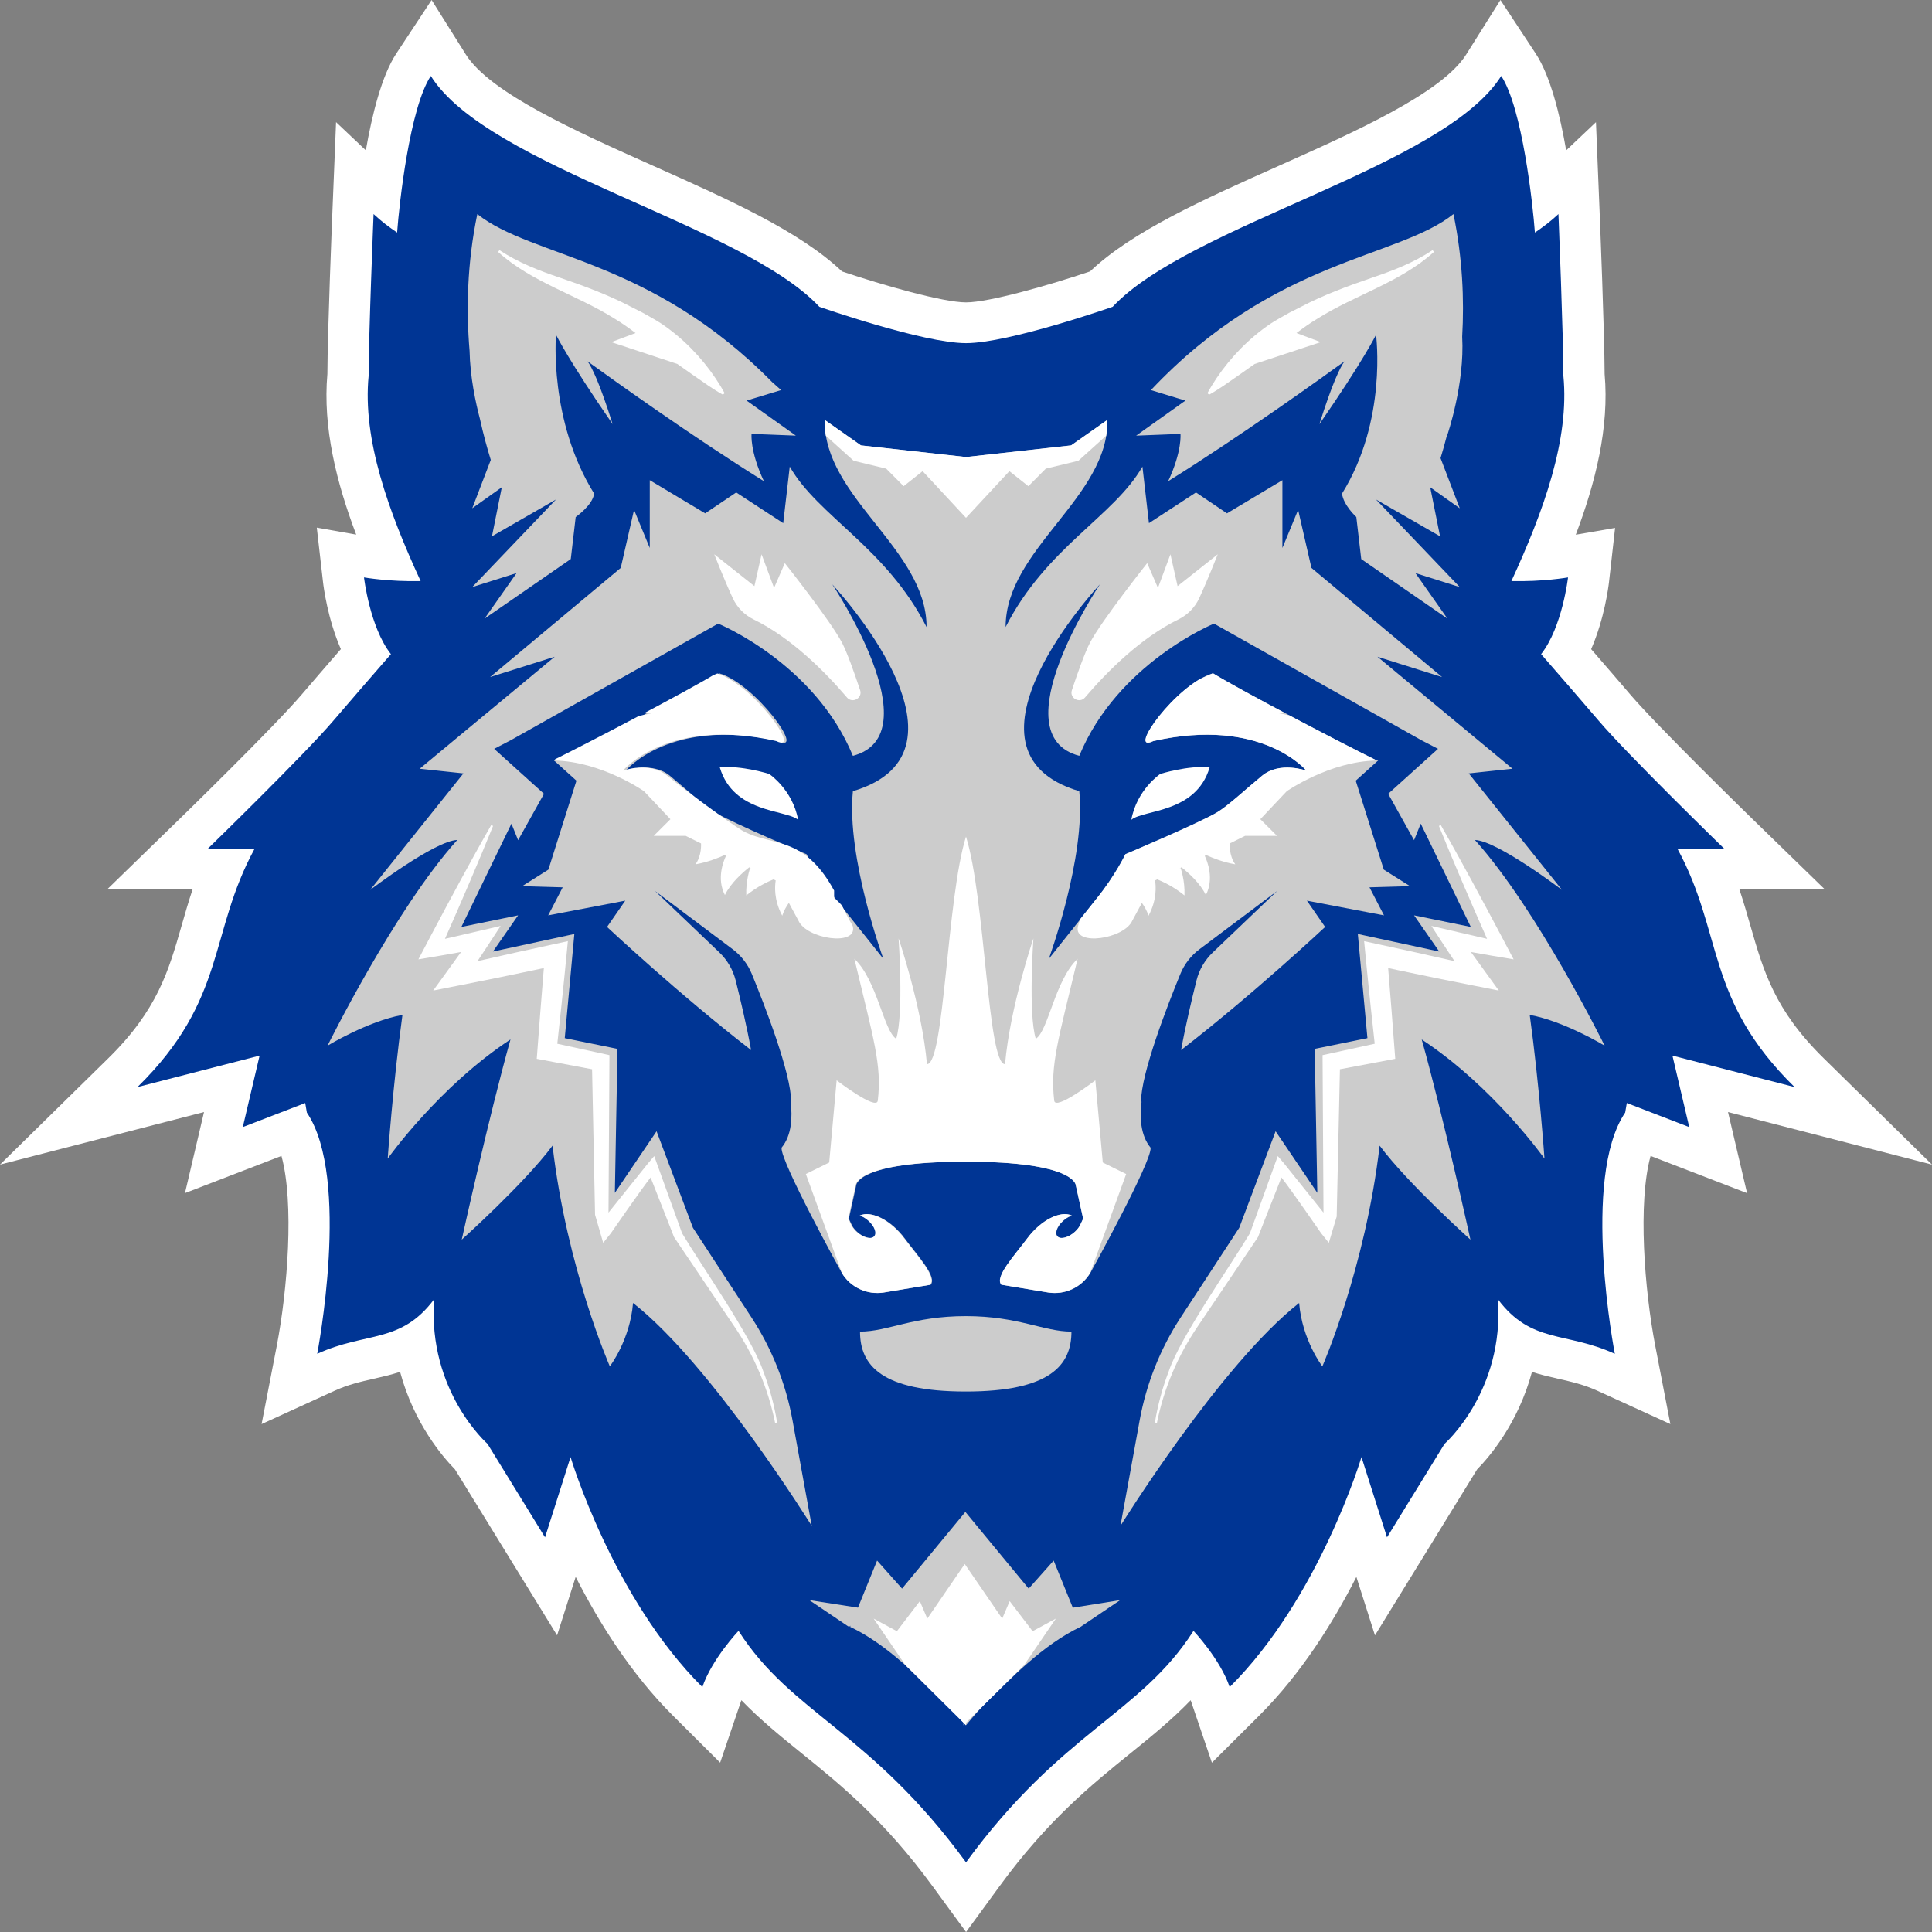 <?xml version="1.0" encoding="UTF-8"?>
<svg id="Layer_2" data-name="Layer 2" xmlns="http://www.w3.org/2000/svg" xmlns:xlink="http://www.w3.org/1999/xlink" viewBox="0 0 950 950">
  <rect x="0" y="0" width="950" height="950" fill="#808080" stroke="none"/>
  <defs>
    <style>
      .cls-1 {
        fill: #003594;
      }

      .cls-2 {
        fill: #fff;
      }

      .cls-3 {
        fill: none;
      }

      .cls-4 {
        fill: #ccc;
      }

      .cls-5 {
        fill: #123992;
      }

      .cls-6 {
        clip-path: url(#clippath);
      }
    </style>
    <clipPath id="clippath">
      <path class="cls-3" d="M786.95,494.09s-30.93-46.77-61.76-81.09c11.06.37,42.83,24.56,42.83,24.56l-45.86-57.3,21.51-2.29-66.39-55.08,31.78,10-64.24-53.67-6.55-28.53-7.73,18.72v-33.33l-27.25,16.31-15.25-10.28-23.12,15.1-3.21-27.8c-13.98,24.45-47.32,39.67-67.28,78.88,0-38.35,50.73-63.75,50.07-101.82l-17.82,12.53-51.68,5.73-51.68-5.73-17.82-12.53c-.66,38.06,50.07,63.47,50.07,101.82-19.96-39.21-53.3-54.43-67.28-78.88l-3.21,27.8-23.12-15.1-15.25,10.28-27.25-16.31v33.33l-7.73-18.72-6.55,28.53-64.24,53.67,31.78-10-66.39,55.08,21.51,2.29-45.86,57.3s31.77-24.18,42.83-24.56c-30.83,34.32-61.76,81.09-61.76,81.09,0,0,19.74-12.02,36.83-15.13-4.73,34.45-7.25,70.66-7.25,70.66,0,0,41.97-68.9,60.37-58.59-10.67,38.03-23.96,98.43-23.96,98.43,0,0,30.58-27.37,44.64-46.21,7.04,60.45,28.17,108.53,28.17,108.53,0,0,9.93-12.86,11.41-31.16,38.65,30.27,85.85,129.65,85.85,129.65l-9.46-51.93c-3.28-18.01-10.14-35.2-20.18-50.58l-28.79-44.08-17.88-47.47-20.51,30.29,1.29-70.8-25.93-5.28,4.72-51.2-40.03,8.63,12.38-17.8-27.9,5.7,24.62-50.78,3.29,8.12,12.72-22.8-24.33-21.97-.78-.15,109.5-61.57s47.43,19.4,66.25,65.01c39.41-10.37-10.13-84.31-10.13-84.31,0,0,76.7,81.93,10.13,101.7-3.26,32.61,14.99,82.45,14.99,82.45-18.33-12.94-19.11-38.06-37.75-51.43-10.06-7.21-21.55-6.36-30.59-11.75-5.4-3.22-28.29-19.99-36.64-26.86-8.75-7.21-21.75-2.48-21.75-2.48,0,0,21.93-26.62,75.3-14.55,13.37,6.47-11.37-28.07-29.32-33.35-13.91,8.57-63.65,34.57-80.14,42.68l11.23,10.13-13.8,43.75-12.89,8.12,19.93.58-7.14,13.78,37.91-7.23-8.96,12.93s35.35,33.1,70.52,60.29c-2.1-11.69-5.4-25.47-7.53-34-1.31-5.25-4.1-10.03-8.04-13.78l-31.67-30.25,38.26,28.71c4.16,3.12,7.4,7.3,9.37,12.09,6.16,15,19.38,48.85,19.38,63h0c.91,7.43.57,16.37-4.46,22.47-.81,6.59,29.67,61.67,29.67,61.67,4.23,7.05,12.37,10.84,20.55,9.57l22.78-3.78c3.47-3.83-6.23-14.16-12.69-22.83-6.66-8.95-16.3-13.84-21.89-11.24,1.42.48,2.97,1.38,4.36,2.65,3.06,2.78,4.22,6.24,2.59,7.72-1.62,1.48-5.42.42-8.48-2.36-.95-.87-1.72-1.8-2.28-2.72,0,.02,0,.04-.01.06l-.23-.48c-.16-.3-.3-.59-.41-.88l-1.14-2.45,3.61-16.39s0-11.64,54.12-11.64,54.12,11.64,54.12,11.64l3.61,16.39-1.14,2.45c-.11.29-.25.58-.41.88l-.23.48s0-.04-.01-.06c-.56.92-1.32,1.85-2.28,2.72-3.06,2.78-6.85,3.84-8.48,2.36-1.62-1.48-.46-4.94,2.59-7.72,1.39-1.27,2.93-2.17,4.36-2.65-5.59-2.61-15.23,2.28-21.89,11.24-6.43,8.63-16.07,18.91-12.74,22.78l23.09,3.83c8.19,1.26,16.32-2.53,20.55-9.57,0,0,30.48-55.08,29.67-61.67-5.06-6.14-5.38-15.17-4.44-22.62l-.28.15c0-14.15,13.22-48,19.38-63,1.97-4.79,5.21-8.96,9.37-12.09l38.26-28.71-31.67,30.25c-3.93,3.76-6.72,8.53-8.04,13.78-2.15,8.58-5.47,22.5-7.57,34.23,35.27-27.23,70.82-60.52,70.82-60.52l-8.96-12.93,37.91,7.23-7.14-13.78,19.93-.58-12.89-8.12-13.8-43.75,11.19-10.09-.83.16c-16.09-7.89-66.52-34.24-80.54-42.87-17.95,5.27-42.69,39.81-29.32,33.35,53.37-12.07,75.3,14.55,75.3,14.55,0,0-13-4.73-21.75,2.48-8.35,6.87-16.71,14.78-22.11,18-9.04,5.39-45.12,20.61-45.12,20.61,0,0-4.96,10.45-14.1,21.74l-23.65,29.69s18.25-49.84,14.99-82.45c-66.56-19.77,10.13-101.7,10.13-101.7,0,0-49.54,73.94-10.13,84.31,18.82-45.62,66.25-65.01,66.25-65.01l102,57.35,8.15,4.22-24.5,22.12,12.72,22.8,3.28-8.12,24.62,50.78-27.9-5.7,12.38,17.8-40.03-8.63,4.72,51.2-25.93,5.28,1.29,70.8-20.51-30.29-17.88,47.47-28.79,44.08c-10.04,15.37-16.9,32.56-20.18,50.58l-9.46,51.93s47.2-99.38,85.85-129.65c1.48,18.29,11.41,31.16,11.41,31.16,0,0,21.13-48.08,28.17-108.53,14.06,18.84,44.64,46.21,44.64,46.21,0,0-13.29-60.41-23.96-98.43,35.23,23.15,60.37,58.59,60.37,58.59,0,0-2.52-36.22-7.25-70.66,17.1,3.11,36.83,15.13,36.83,15.13Z"/>
    </clipPath>
  </defs>
  <g id="Logos">
    <g>
      <path class="cls-2" d="M458.57,927.51c-23.76-32.52-45.28-49.94-64.27-65.3-10.38-8.4-20.42-16.52-29.75-26.19l-10.44,30.71-23.13-23.03c-20.77-20.67-36.61-46.09-47.91-68.33l-9.14,28.75-50.22-81.61c-5.88-5.98-20.14-22.49-26.98-47.93-4.49,1.45-8.83,2.44-12.88,3.36-6.52,1.48-12.68,2.89-19.37,5.94l-35.85,16.38,7.44-38.35c5.33-27.61,8.67-70.49,2.32-93.52l-47.44,18.29,9.37-39.87L0,572.66l53.3-52.35c24.09-23.66,29.61-42.9,36-65.17,1.62-5.64,3.32-11.59,5.4-17.81h-42.02l35.31-34.34c.47-.45,46.95-45.7,60.44-61.57,4.08-4.8,12.21-14.2,19.18-22.24-6.54-14.99-8.52-30.73-8.78-33.02l-3.05-26.72,19.37,3.43c-9.64-25.47-16.5-52.67-14.16-78.98.07-20.84,2.35-77.04,2.45-79.45l1.81-44.39,14.64,13.86c3.07-17.58,7.82-36.7,14.94-47.52L212.23,0l16.82,26.77c11.91,18.96,54.62,38.02,92.3,54.84,36.87,16.46,71.81,32.06,92.67,51.85,20.06,6.77,49.74,15.23,60.99,15.23s40.93-8.46,60.99-15.23c20.85-19.8,55.8-35.4,92.67-51.85,37.68-16.82,80.39-35.88,92.3-54.84l16.82-26.77,17.39,26.41c7.12,10.82,11.88,29.94,14.94,47.52l14.64-13.86,1.81,44.39c.1,2.42,2.38,58.62,2.45,79.45,2.34,26.32-4.53,53.53-14.18,79.01l19.33-3.33-2.99,26.59c-.26,2.29-2.24,18.03-8.78,33.02,6.98,8.05,15.12,17.45,19.18,22.24,13.49,15.87,59.98,61.11,60.44,61.57l35.31,34.34h-42.02c2.07,6.22,3.78,12.16,5.4,17.81,6.39,22.27,11.91,41.5,36,65.16l53.3,52.35-100.31-25.85,9.37,39.87-47.44-18.29c-6.36,23.03-3.01,65.91,2.32,93.53l7.4,38.32-35.8-16.35c-6.69-3.06-12.85-4.46-19.37-5.94-4.05-.92-8.39-1.91-12.88-3.36-6.84,25.44-21.1,41.94-26.98,47.93l-50.22,81.61-9.14-28.75c-11.31,22.24-27.14,47.66-47.91,68.33l-23.13,23.03-10.44-30.71c-9.33,9.67-19.37,17.79-29.75,26.19-18.99,15.36-40.51,32.77-64.27,65.3l-16.43,22.49-16.43-22.49Z"/>
      <path class="cls-1" d="M475,168.74c-21.07,0-72.1-17.88-72.1-17.88-37.83-40.44-162.94-68.74-191.07-113.52-10.35,15.72-15.52,62.76-16.56,77.01-3.5-2.36-7.8-5.53-11.57-9.09,0,0-2.43,59.65-2.43,79.54v-.02c-3.08,31.28,9.75,66.62,25.57,100.94-15.62.37-27.85-1.8-27.85-1.8,0,0,2.8,24.5,13.24,37.73-6.6,7.56-22.2,25.54-28.26,32.68-14.27,16.78-61.75,62.96-61.75,62.96h23c-22.79,41.84-13.5,73.91-57.62,117.24l60.05-15.47-8.26,35.15,30.69-11.83c.28,1.56.55,3.13.81,4.69,21.83,32.31,5.09,118.63,5.09,118.63,24.17-11.04,41.01-4.84,57.46-26.77-3.14,45.3,26.28,71.05,26.28,71.05l28.28,45.96,12.55-39.48s20.64,69.15,64.81,113.11c4.7-13.82,17.79-27.64,17.79-27.64,26.15,40.91,64.66,49.22,111.86,113.83,47.19-64.6,85.71-72.91,111.86-113.83,0,0,13.09,13.82,17.79,27.64,44.17-43.96,64.81-113.11,64.81-113.11l12.55,39.48,28.28-45.96s29.42-25.75,26.28-71.05c16.45,21.93,33.29,15.72,57.46,26.77,0,0-16.75-86.32,5.09-118.63.26-1.56.53-3.12.81-4.69l30.69,11.83-8.26-35.15,60.05,15.47c-44.12-43.33-34.83-75.41-57.62-117.24h23s-47.48-46.17-61.75-62.96c-6.06-7.13-21.66-25.11-28.26-32.68,10.44-13.23,13.24-37.73,13.24-37.73,0,0-12.23,2.17-27.85,1.8,15.82-34.32,28.64-69.66,25.56-100.94v.02c0-19.89-2.43-79.54-2.43-79.54-3.76,3.56-8.06,6.73-11.57,9.09-1.05-14.24-6.22-61.29-16.56-77.01-28.13,44.78-153.24,73.08-191.07,113.52,0,0-51.03,17.88-72.1,17.88Z"/>
      <polygon class="cls-5" points="475 854.75 475 854.75 475 854.75 475 854.75"/>
      <g>
        <path class="cls-4" d="M475.13,571.23c-54.12,0-54.12,11.64-54.12,11.64l-3.61,16.39,1.14,2.45c.11.29.25.58.41.88l.23.48s0-.04.01-.06c.56.92,1.32,1.85,2.28,2.72,3.06,2.78,6.85,3.84,8.48,2.36,1.62-1.48.46-4.94-2.59-7.72-1.39-1.27-2.93-2.17-4.36-2.65,5.59-2.61,15.23,2.28,21.89,11.24,6.43,8.63,16.07,18.91,12.74,22.78l-23.09,3.83c-8.19,1.26-16.32-2.53-20.55-9.57,0,0-30.48-55.08-29.67-61.67,5.06-6.14,5.38-15.17,4.44-22.62l.28.15c0-14.15-13.22-48-19.38-63-1.97-4.79-5.21-8.96-9.37-12.09l-38.26-28.71,31.67,30.25c3.93,3.76,6.72,8.53,8.04,13.78,2.15,8.58,5.47,22.5,7.57,34.23-35.27-27.23-70.82-60.52-70.82-60.52l8.96-12.93-37.91,7.23,7.14-13.78-19.93-.58,12.89-8.12,13.8-43.75-11.19-10.09.83.16c16.09-7.89,66.52-34.24,80.54-42.87,17.95,5.27,42.69,39.81,29.32,33.35-53.37-12.07-75.3,14.55-75.3,14.55,0,0,13-4.73,21.75,2.48,8.35,6.87,16.71,14.78,22.11,18,9.04,5.39,45.12,20.61,45.12,20.61,0,0,4.96,10.45,14.1,21.74l23.65,29.69s-18.25-49.84-14.99-82.45c66.56-19.77-10.13-101.7-10.13-101.7,0,0,49.54,73.94,10.13,84.31-18.82-45.62-66.25-65.01-66.25-65.01l-102,57.35-8.15,4.22,24.5,22.12-12.72,22.8-3.28-8.12-24.62,50.78,27.9-5.7-12.38,17.8,40.03-8.63-4.72,51.2,25.93,5.28-1.29,70.8,20.51-30.29,17.88,47.47,28.79,44.08c10.04,15.37,16.9,32.56,20.18,50.58l9.46,51.93s-49.23-79.34-87.88-109.61c-1.48,18.29-11.41,31.16-11.41,31.16,0,0-21.13-48.08-28.17-108.53-14.06,18.84-44.64,46.21-44.64,46.21,0,0,13.29-60.41,23.96-98.43-35.23,23.15-60.37,58.59-60.37,58.59,0,0,2.52-36.22,7.25-70.66-17.1,3.11-36.83,15.13-36.83,15.13,0,0,32.96-66.82,63.79-101.14-11.06.37-42.83,24.56-42.83,24.56l45.86-57.3-21.51-2.29,66.39-55.08-31.78,10,64.24-53.67,6.55-28.53,7.73,18.72v-33.33s27.25,16.31,27.25,16.31l15.25-10.28,23.12,15.1,3.21-27.8c13.98,24.45,47.32,39.67,67.28,78.88,0-38.35-50.73-63.75-50.07-101.82l17.82,12.53,51.68,5.73s51.68-5.73,51.68-5.73l17.82-12.53c.66,38.06-50.07,63.47-50.07,101.82,19.96-39.21,53.3-54.43,67.28-78.88l3.21,27.8,23.12-15.1,15.25,10.28,27.25-16.31v33.33l7.73-18.72,6.55,28.53,64.24,53.67-31.78-10,66.39,55.08-21.51,2.29,45.86,57.3s-31.77-24.18-42.83-24.56c30.83,34.32,63.79,101.14,63.79,101.14,0,0-19.74-12.02-36.83-15.13,4.73,34.45,7.25,70.66,7.25,70.66,0,0-25.14-35.44-60.37-58.59,10.67,38.03,23.96,98.43,23.96,98.43,0,0-30.58-27.37-44.64-46.21-7.04,60.45-28.17,108.53-28.17,108.53,0,0-9.93-12.86-11.41-31.16-38.65,30.27-87.88,109.61-87.88,109.61l9.46-51.93c3.28-18.01,10.14-35.2,20.18-50.58l28.79-44.08,17.88-47.47,20.51,30.29-1.29-70.8,25.93-5.28-4.72-51.2,40.03,8.63-12.38-17.8,27.9,5.7-24.62-50.78-3.28,8.12-12.72-22.8,24.5-22.12-8.15-4.22-102-57.35s-47.43,19.4-66.25,65.01c-39.41-10.37,10.13-84.31,10.13-84.31,0,0-76.7,81.93-10.13,101.7,3.26,32.61-14.99,82.45-14.99,82.45l23.65-29.69c9.14-11.3,14.1-21.74,14.1-21.74,0,0,36.08-15.22,45.12-20.61,5.4-3.22,13.77-11.13,22.11-18,8.75-7.21,21.75-2.48,21.75-2.48,0,0-21.93-26.62-75.3-14.55-13.37,6.47,11.37-28.07,29.32-33.35,14.02,8.64,64.45,34.98,80.54,42.87l.83-.16-11.19,10.09,13.8,43.75,12.89,8.12-19.93.58,7.14,13.78-37.91-7.23,8.96,12.93s-35.55,33.29-70.82,60.52c2.1-11.74,5.43-25.65,7.57-34.23,1.31-5.25,4.1-10.03,8.04-13.78l31.67-30.25-38.26,28.71c-4.16,3.12-7.4,7.3-9.37,12.09-6.16,15-19.38,48.85-19.38,63l.28-.15c-.94,7.46-.62,16.48,4.44,22.62.81,6.59-29.67,61.67-29.67,61.67-4.23,7.05-12.37,10.84-20.55,9.57l-23.09-3.83c-3.33-3.87,6.31-14.15,12.74-22.78,6.66-8.95,16.3-13.84,21.89-11.24-1.42.48-2.97,1.38-4.36,2.65-3.06,2.78-4.22,6.24-2.59,7.72,1.62,1.48,5.42.42,8.48-2.36.95-.87,1.72-1.8,2.28-2.72,0,.02,0,.04.01.06l.23-.48c.16-.3.3-.59.41-.88l1.14-2.45-3.61-16.39s0-11.64-54.12-11.64h.26Z"/>
        <path class="cls-2" d="M375.25,674.13c-5.66-16.69-30.57-52.12-39.86-67.71-1.15-3.29-13.4-36.97-13.7-37.96l-3.04,3.57s-19.18,23.96-19.44,24.24l.44-74.07.02-3.37c-.58-.12-17.52-3.84-25.64-5.61.73-6.77,2.12-19.63,2.12-19.63,1.09-10.15,2.09-20.6,3.08-30.8,0,0-7.06,1.53-7.06,1.53-11.48,2.44-25.45,5.57-36.89,8.18,0,0-.46.11-.5.12,1.82-2.72,3.64-5.45,5.43-8.2,0,0,5.95-9.12,5.95-9.12-8.86,2.11-18.29,4.22-27.36,6.34,7.96-17.97,16.54-37.89,23.65-55.51,0,0-.91-.43-.91-.43-2.1,3.64-6.3,11.13-8.33,14.8-8.68,15.7-19.17,35.36-27.48,51.23,6.94-1.13,14-2.37,21-3.62-2.22,3.07-4.43,6.14-6.66,9.21l-7.06,9.74,12.06-2.38c11.49-2.23,25.64-5.13,37.03-7.54,0,0,2.71-.58,5.32-1.14-1.1,12.91-2.27,28.71-3.17,40.43l-.32,4.2c1.44.27,19.42,3.66,27.2,5.13l1.47,71.56s3.05,10.65,4,13.8l3.81-4.76s15.11-21.88,19.5-27.37c3.58,9.11,11.58,29.31,11.53,29.32.1.16,29.39,43.55,29.5,43.72,9.82,14.36,16.77,30.6,20.19,47.64l1-.18c-1.43-8.65-3.73-17.17-6.89-25.39Z"/>
        <path class="cls-2" d="M574.75,674.13c5.66-16.69,30.57-52.12,39.86-67.71,1.15-3.29,13.4-36.97,13.7-37.96l3.04,3.57s19.18,23.96,19.44,24.24l-.44-74.07-.02-3.37c.58-.12,17.52-3.84,25.64-5.61-.73-6.77-2.12-19.63-2.12-19.63-1.09-10.15-2.09-20.6-3.08-30.8,0,0,7.06,1.53,7.06,1.53,11.48,2.44,25.45,5.57,36.89,8.18,0,0,.46.11.5.12-1.82-2.72-3.64-5.45-5.43-8.2,0,0-5.95-9.12-5.95-9.12,8.86,2.11,18.29,4.22,27.36,6.34-7.96-17.97-16.54-37.89-23.65-55.51,0,0,.91-.43.91-.43,2.1,3.64,6.3,11.13,8.33,14.8,8.68,15.7,19.17,35.36,27.48,51.23-6.94-1.13-14-2.37-21-3.62,2.22,3.07,4.43,6.14,6.66,9.21l7.06,9.74-12.06-2.38c-11.49-2.23-25.64-5.13-37.03-7.54,0,0-2.71-.58-5.32-1.14,1.1,12.91,2.27,28.71,3.17,40.43l.32,4.2c-1.44.27-19.42,3.66-27.2,5.13l-1.59,72.43c-.95,3.18-2.93,9.78-3.87,12.93l-3.81-4.76s-15.11-21.88-19.5-27.37c-3.58,9.11-11.58,29.31-11.53,29.32-.1.16-29.39,43.55-29.5,43.72-9.82,14.36-16.77,30.6-20.19,47.64l-1-.18c1.43-8.65,3.73-17.17,6.89-25.39Z"/>
      </g>
      <g class="cls-6">
        <g>
          <path class="cls-2" d="M542.26,571.63l-3.66-40.42s-19.62,15.05-20.22,10.02c-2.09-17.55,2.05-30.14,11.5-69.76-11.21,10.6-14.35,35.36-20.56,39.32-3.81-12.46-1.17-49.35-1.17-49.35,0,0-11.43,33.41-13.96,61.83-8.61,0-9.72-81.7-19.19-111.9-9.47,30.2-10.58,111.9-19.19,111.9-2.53-28.42-13.96-61.83-13.96-61.83,0,0,2.64,36.88-1.17,49.35-6.21-3.96-9.35-28.72-20.56-39.32,9.45,39.61,13.59,52.21,11.5,69.76-.6,5.03-20.22-10.02-20.22-10.02l-3.66,40.42-11.48,5.66,17.72,48.71,9.76,20.05,51.27-13.39,51.27,13.39,9.76-20.05,17.72-48.71-11.48-5.66Z"/>
          <path class="cls-2" d="M676.96,373.94c-16.06-18.15-48.35-23.26-48.35-23.26h15.73l-47.92-19.61-24.7,10.74-22.12,33.46-10.36,59.39v6.89l-.19.24s-7.2,5.02-9.05,13.98c-1.98,9.59,22.76,6.02,26.78-3.08l4.71-8.71c1.31,1.84,2.51,3.95,3.26,6.3,4.25-7.92,3.64-14.82,3.21-17.34l1.08-.53c2.43.97,7.93,3.45,13.39,7.89.3-7.42-1.91-13.5-1.91-13.5l-.63.24,1.1-.55c3.35,2.64,9.14,7.77,11.95,13.62,4.14-7.95.8-16.47-.54-19.27l.74-.37c2.4,1.11,8.02,3.48,14.28,4.54-3.19-4.34-2.74-10.26-2.74-10.26h0l7.53-3.73h15.73l-8.21-8.2,13-13.77s20.99-14.7,44.25-15.09Z"/>
          <path class="cls-2" d="M272.43,373.94c16.06-18.15,48.35-23.26,48.35-23.26h-15.73s47.92-19.61,47.92-19.61l24.7,10.74,22.12,33.46,10.36,59.39v6.89s.19.24.19.24c0,0,7.2,5.02,9.05,13.98,1.98,9.59-22.76,6.02-26.78-3.08l-4.71-8.71c-1.31,1.84-2.51,3.95-3.26,6.3-4.25-7.92-3.64-14.82-3.21-17.34l-1.08-.53c-2.43.97-7.93,3.45-13.39,7.89-.3-7.42,1.91-13.5,1.91-13.5l.63.24-1.1-.55c-3.35,2.64-9.14,7.77-11.95,13.62-4.14-7.95-.8-16.47.54-19.27l-.74-.37c-2.4,1.11-8.02,3.48-14.28,4.54,3.19-4.34,2.74-10.26,2.74-10.26h0l-7.53-3.73h-15.73s8.21-8.2,8.21-8.2l-13-13.77s-20.99-14.7-44.25-15.09Z"/>
          <polygon class="cls-2" points="544.5 203.46 526.68 215.99 475 221.72 423.32 215.99 405.5 203.46 403.57 211.98 419.74 226.57 435.76 230.44 444.34 239.07 453.67 231.68 475 254.62 496.33 231.68 505.66 239.07 514.24 230.44 530.26 226.57 546.43 211.98 544.5 203.46"/>
        </g>
      </g>
      <path class="cls-4" d="M474.87,684.24c-41.57,0-51.98-13.01-51.98-29.46,13.74,0,26.03-7.62,51.98-7.62,25.95,0,38.24,7.62,51.98,7.62,0,16.45-10.41,29.46-51.98,29.46Z"/>
      <path class="cls-4" d="M711.73,213.74s8.57-25,7.25-48.17c1.04-18.22.19-38.74-4.29-60.31-27.48,21.95-87.59,21.72-148.76,86.56l16.95,5.17-24.22,17.23,21.8-.86s.91,8.4-6.05,23.25c35.47-22.03,76.87-51.8,86.71-58.93-2.1,2.86-5.93,10.54-12.35,30.9,21.61-31.2,27.85-43.95,27.85-43.95,0,0,5.67,42.13-16.73,78.09.75,5.77,7.04,11.51,7.04,11.51l2.42,20.67,42.38,29.28-15.74-22.39,21.8,6.89-41.17-43.06,31.48,18.09-4.84-24.12,14.53,10.34-9.45-24.66c1.02-3.31,2.12-7.14,3.21-11.43l.19-.09Z"/>
      <path class="cls-2" d="M647.8,156.69c18.58-11.71,40.81-17.86,57.31-32.83l-.7-.86c-9.18,6.09-19.29,10.02-29.74,13.55-11.83,4.05-23.84,8.48-34.96,14.32-1.26.64-4.47,2.27-5.7,2.89-2.85,1.66-6.49,3.55-9.21,5.38-10.56,7.12-19.6,16.43-26.68,26.93-1.55,2.36-3.06,4.74-4.4,7.26l.82.75c2.53-1.39,4.89-2.92,7.2-4.47,5.09-3.5,10.17-7.05,15.21-10.64l32.47-10.74-11.92-4.47c3.33-2.5,6.71-4.93,10.31-7.07Z"/>
      <path class="cls-4" d="M369.54,213.35l21.8.86-24.22-17.23,16.95-5.17s-1.59-1.47-4.43-3.95c-59.84-60.87-118.03-61.11-144.94-82.6-5.06,24.34-5.48,47.35-3.8,67.23.26,12.97,3.02,25.68,5.09,33.49,1.76,8,3.67,14.81,5.34,20.17l-9.11,23.77,14.53-10.34-4.84,24.12,31.48-18.09-41.17,43.06,21.8-6.89-15.74,22.39,42.38-29.28,2.42-20.67s8.32-5.74,9.07-11.51c-22.4-35.96-18.75-78.09-18.75-78.09,0,0,6.24,12.75,27.85,43.95-6.42-20.36-10.25-28.04-12.35-30.9,9.84,7.13,51.25,36.9,86.71,58.93-6.96-14.86-6.05-23.25-6.05-23.25Z"/>
      <path class="cls-4" d="M527.52,790.54l-9.42-23.18-12.28,13.79-31.13-37.71-31.13,37.71-12.28-13.79-9.4,23.15-23.92-3.7,19.47,13.14.85-.59-.24.59c18.59,8.79,34.64,25.82,46.4,37.18,2.51,2.42,10.55,11.2,10.55,11.2,3.66-4.41,7.43-8.78,9.94-11.2,11.76-11.36,27.81-28.4,46.4-37.18l19.47-13.14-23.29,3.73Z"/>
      <polygon class="cls-2" points="519.18 795.89 507.75 802.09 496.47 787.31 492.8 795.89 474.38 769.05 455.97 795.89 452.3 787.31 441.02 802.09 429.59 795.89 445.25 818.84 473.78 847.12 473.77 848.33 474.38 847.72 475 848.33 474.99 847.12 503.52 818.84 519.18 795.89"/>
      <path class="cls-2" d="M353.94,377.34c10.53-1.1,24.27,3.22,24.27,3.22,0,0,11.52,7.67,14.24,22.54-6.18-5.1-31.81-3.12-38.51-25.76Z"/>
      <path class="cls-2" d="M594.8,377.34c-10.53-1.1-24.27,3.22-24.27,3.22,0,0-11.52,7.67-14.24,22.54,6.18-5.1,31.81-3.12,38.51-25.76Z"/>
      <g>
        <path class="cls-2" d="M533.52,342.96c10.78-12.63,27.37-29.35,45.92-38.38,4.52-2.2,8.12-5.89,10.23-10.42,4.16-8.99,9.12-21.61,9.12-21.61l-19.75,15.65-3.52-15.65-6.14,16.52-5.29-12.17s-22.57,28.46-28.13,39.13c-2.46,4.72-5.91,14.35-8.9,23.34-1.3,3.9,3.78,6.73,6.47,3.59Z"/>
        <path class="cls-2" d="M416.48,342.96c-10.78-12.63-27.37-29.35-45.92-38.38-4.52-2.2-8.12-5.89-10.23-10.42-4.16-8.99-9.12-21.61-9.12-21.61l19.75,15.65,3.52-15.65,6.14,16.52,5.29-12.17s22.57,28.46,28.13,39.13c2.46,4.72,5.91,14.35,8.9,23.34,1.3,3.9-3.78,6.73-6.47,3.59Z"/>
      </g>
      <path class="cls-2" d="M302.21,156.69c-18.58-11.71-40.81-17.86-57.31-32.83l.7-.86c9.18,6.09,19.29,10.02,29.74,13.55,11.83,4.05,23.84,8.48,34.96,14.32,1.26.64,4.47,2.27,5.7,2.89,2.85,1.66,6.49,3.55,9.21,5.38,10.56,7.12,19.6,16.43,26.68,26.93,1.55,2.36,3.06,4.74,4.4,7.26l-.82.75c-2.53-1.39-4.89-2.92-7.2-4.47-5.09-3.5-10.17-7.05-15.21-10.64l-32.47-10.74,11.92-4.47c-3.33-2.5-6.71-4.93-10.31-7.07Z"/>
    </g>
  </g>
</svg>